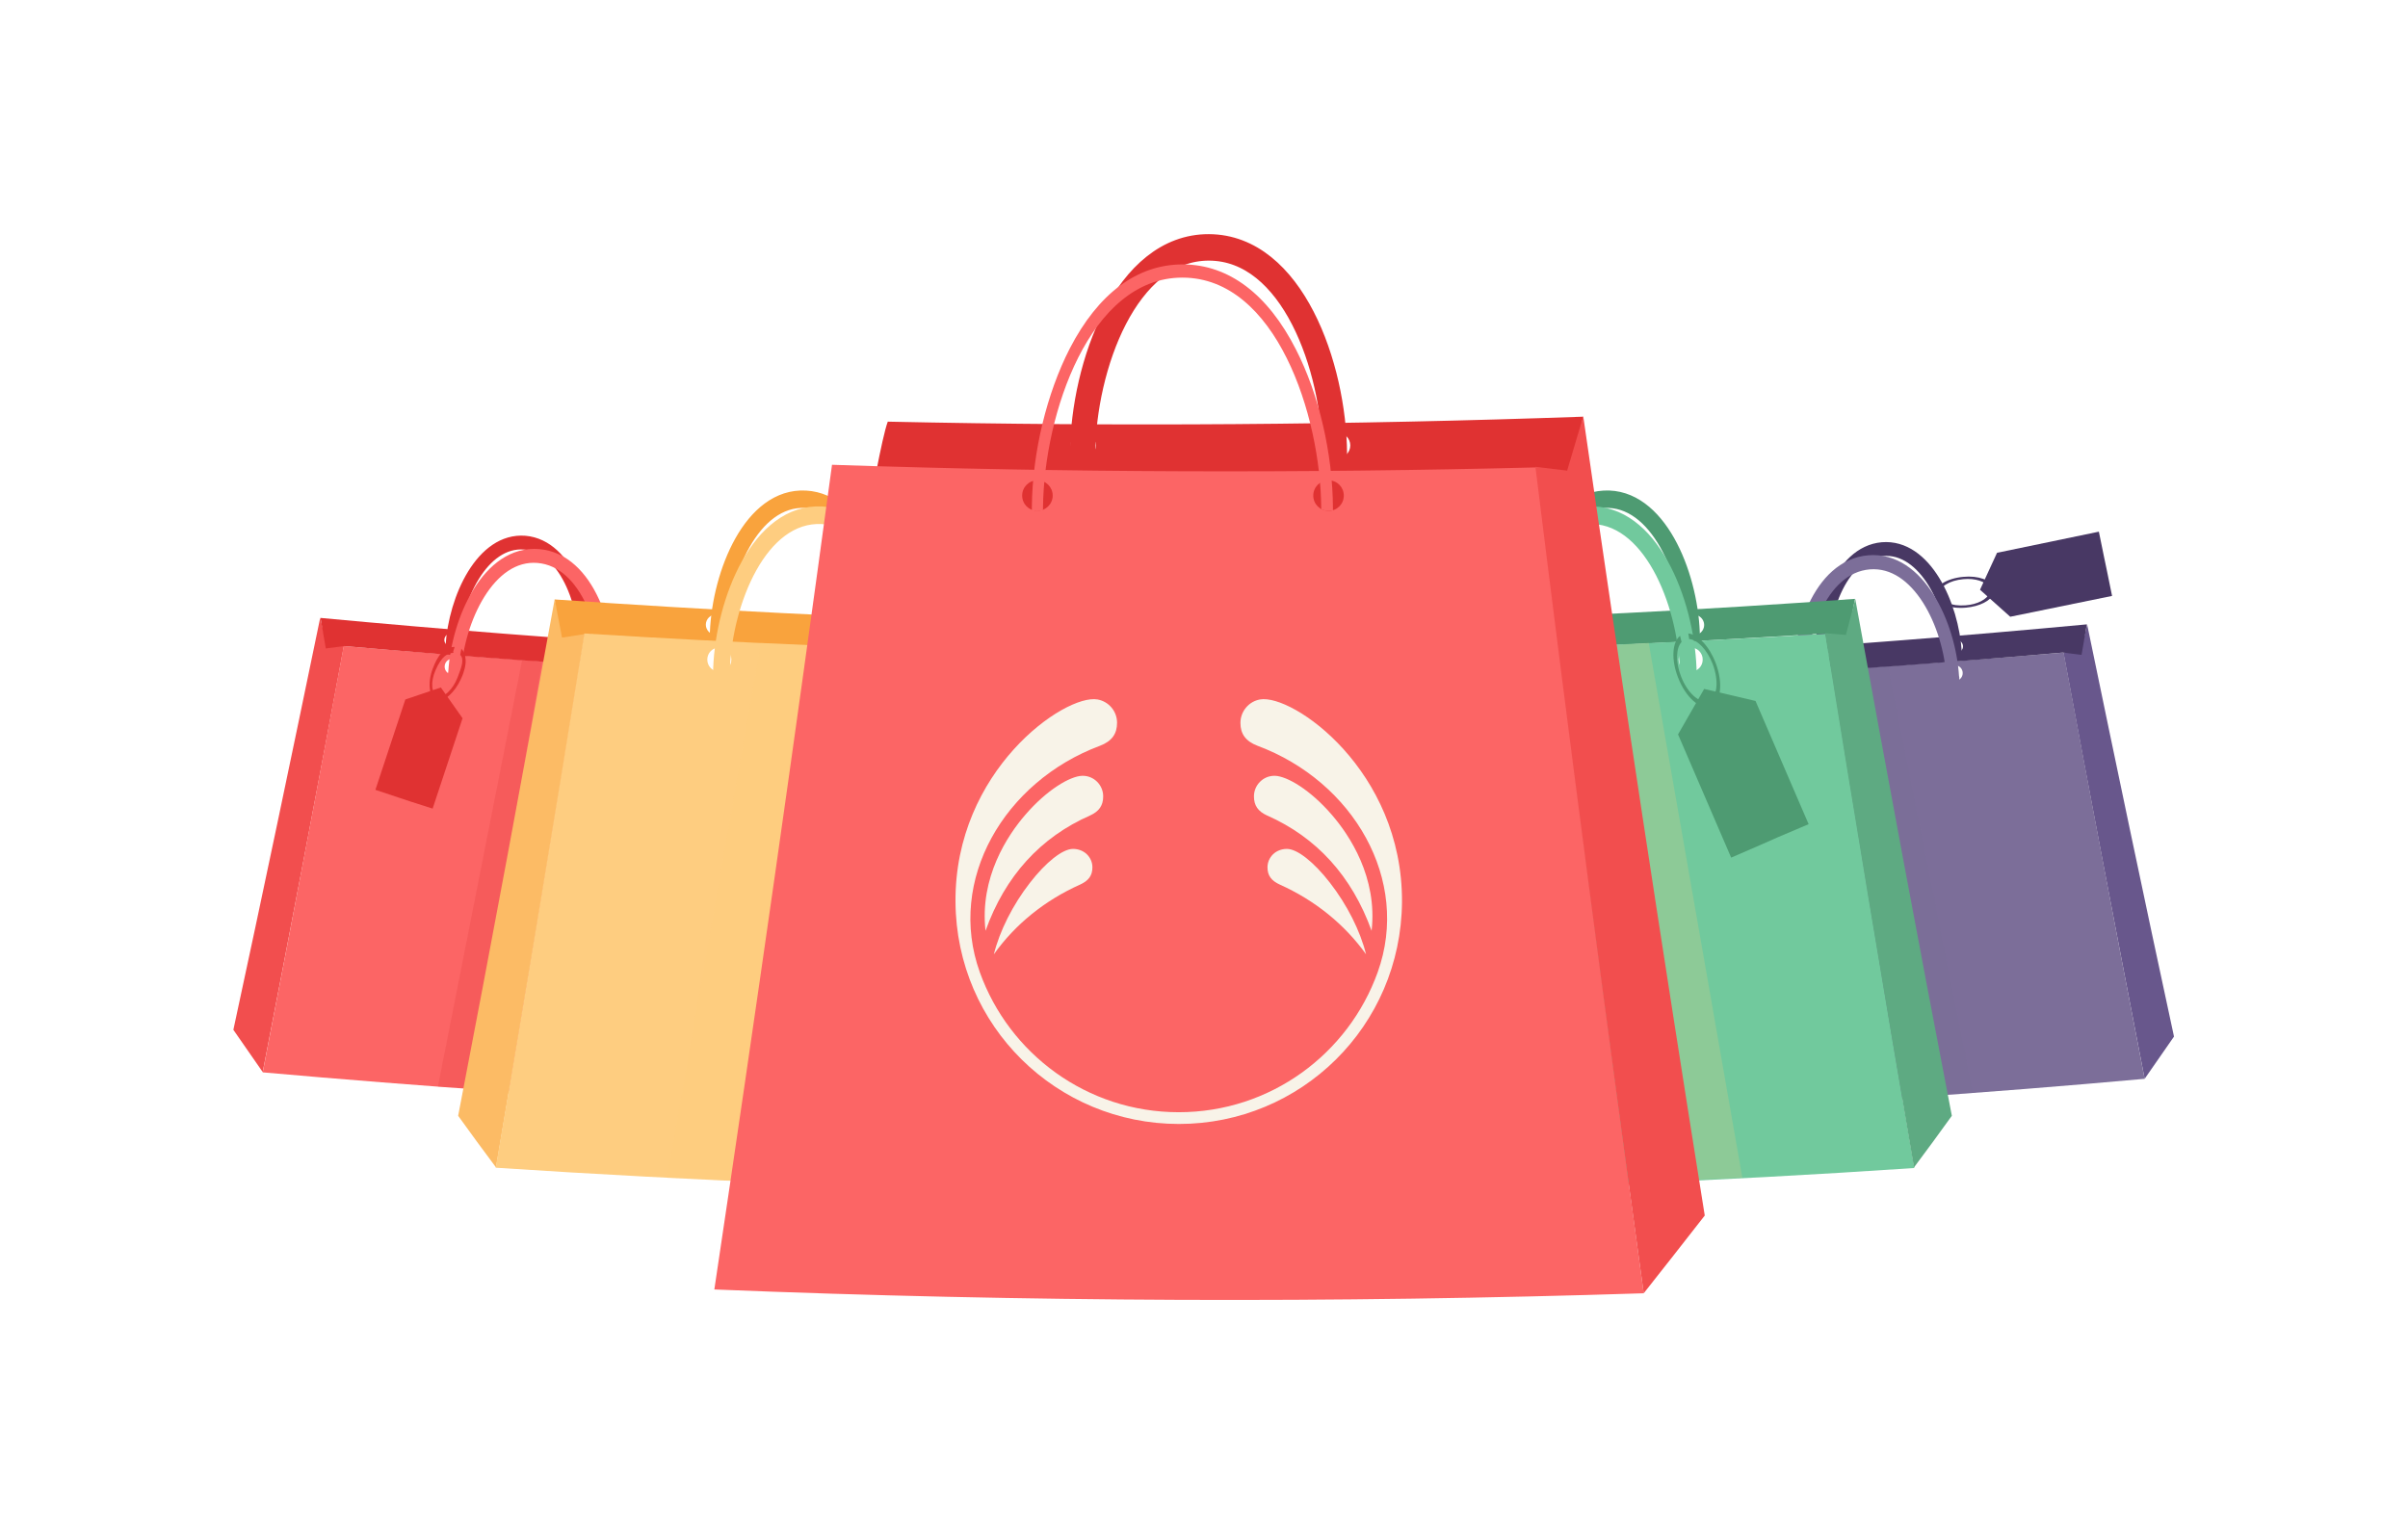 <svg width="314" height="200" viewBox="0 0 314 200" fill="none" xmlns="http://www.w3.org/2000/svg">
<g filter="url(#filter0_d_984_3733)">
<path d="M269.059 85.075C269.939 85.113 270.399 85.151 271.279 85.19C271.623 83.697 271.814 82.932 272.159 81.439C275.871 99.386 279.621 117.295 283.486 135.204C281.955 137.423 281.19 138.494 279.659 140.714C276.062 122.155 272.503 103.634 269.059 85.075Z" fill="#68578C"/>
<path d="M217.362 145C238.178 144.005 258.919 142.589 279.659 140.714C276.062 122.193 272.542 103.634 269.098 85.113C252.911 86.491 236.724 87.601 220.499 88.442C219.543 107.308 218.51 126.135 217.362 145ZM253.868 87.792C253.868 87.218 254.327 86.759 254.901 86.759C255.475 86.759 255.934 87.218 255.934 87.792C255.934 88.366 255.475 88.825 254.901 88.825C254.327 88.825 253.868 88.366 253.868 87.792ZM233.74 89.169C233.74 88.596 234.199 88.136 234.773 88.136C235.347 88.136 235.806 88.596 235.806 89.169C235.806 89.743 235.347 90.203 234.773 90.203C234.199 90.203 233.74 89.743 233.74 89.169Z" fill="#7C6E99"/>
<path d="M224.096 85.19C223.714 86.529 223.484 87.294 223.14 88.442C238.446 87.562 253.753 86.452 269.021 85.113C269.978 85.228 270.475 85.304 271.432 85.419C271.7 83.812 271.853 83.008 272.12 81.439C256.163 82.932 240.13 84.195 224.096 85.19ZM254.288 84.309C254.288 83.85 254.671 83.468 255.13 83.468C255.589 83.468 255.972 83.85 255.972 84.309C255.972 84.769 255.589 85.151 255.13 85.151C254.633 85.151 254.288 84.769 254.288 84.309ZM236.916 85.572C236.916 85.113 237.298 84.73 237.757 84.73C238.217 84.73 238.599 85.113 238.599 85.572C238.599 86.031 238.217 86.414 237.757 86.414C237.298 86.414 236.916 86.07 236.916 85.572Z" fill="#483864"/>
<path d="M258.192 76.924L262.133 80.445L275.411 77.728L274.723 74.361L274.378 72.715L273.689 69.348L260.411 72.103L258.192 76.924Z" fill="#483864"/>
<path d="M256.355 79.258C258.153 79.105 259.607 78.34 259.99 77.421L259.416 77.383C259.11 78.148 257.885 78.837 256.316 78.952C254.48 79.105 252.949 78.454 252.873 77.536C252.796 76.579 254.212 75.699 256.01 75.546C257.579 75.393 258.919 75.852 259.34 76.579V76.503L259.99 76.618C259.607 75.661 257.962 75.049 256.01 75.24C253.867 75.431 252.184 76.465 252.299 77.613C252.375 78.722 254.212 79.449 256.355 79.258Z" fill="#483864"/>
<path d="M237.681 87.026C237.681 86.911 237.681 86.797 237.643 86.644C237.298 80.444 239.939 72.255 245.487 71.758C250.998 71.299 254.557 78.952 254.901 85.151C254.901 85.266 254.901 85.266 254.901 85.381C254.978 85.381 255.016 85.381 255.054 85.381C255.054 85.266 255.054 85.266 255.054 85.151C254.671 78.837 251.074 71.031 245.449 71.49C239.824 71.987 237.145 80.368 237.452 86.644C237.452 86.758 237.452 86.911 237.49 87.026C237.566 87.064 237.605 87.026 237.681 87.026Z" stroke="#483864" stroke-width="1.536" stroke-miterlimit="10"/>
<path d="M234.811 90.317C234.811 90.164 234.772 90.049 234.772 89.896C234.428 83.161 237.374 74.054 243.765 73.518C250.117 73.021 254.135 81.554 254.556 88.289C254.556 88.442 254.556 88.518 254.556 88.633C254.633 88.633 254.671 88.595 254.747 88.595C254.747 88.442 254.747 88.404 254.709 88.251C254.288 81.477 250.27 72.638 243.688 73.174C237.107 73.709 234.16 83.085 234.505 89.858C234.505 90.011 234.505 90.126 234.543 90.279C234.696 90.317 234.734 90.317 234.811 90.317Z" stroke="#7C6E99" stroke-width="1.496" stroke-miterlimit="10"/>
<path opacity="0.2" d="M243.459 87.103L246.214 86.912L257.273 142.551L253.293 142.857L243.459 87.103Z" fill="#7C6E99"/>
<path d="M44.857 84.194C43.977 84.232 43.518 84.27 42.638 84.309C42.293 82.816 42.102 82.051 41.758 80.559C38.046 98.505 34.296 116.414 30.431 134.323C31.961 136.542 32.727 137.614 34.257 139.833C37.854 121.312 41.413 102.753 44.857 84.194Z" fill="#F24E4E"/>
<path d="M76.235 86.184C76.235 86.07 76.235 85.955 76.273 85.802C76.618 79.603 73.978 71.414 68.429 70.916C62.919 70.457 59.36 78.11 59.015 84.309C59.015 84.424 59.015 84.424 59.015 84.539C58.939 84.539 58.901 84.539 58.862 84.539C58.862 84.424 58.862 84.424 58.862 84.309C59.245 77.995 62.842 70.189 68.467 70.648C74.092 71.146 76.771 79.526 76.465 85.802C76.465 85.916 76.465 86.07 76.427 86.184C76.35 86.184 76.312 86.184 76.235 86.184Z" stroke="#E03232" stroke-width="1.536" stroke-miterlimit="10"/>
<path d="M93.417 87.601C77.192 86.759 61.005 85.649 44.819 84.272C41.375 102.831 37.854 121.352 34.257 139.872C54.998 141.709 75.776 143.163 96.555 144.158C95.407 125.293 94.374 106.428 93.417 87.601ZM59.016 87.983C58.442 87.983 57.982 87.524 57.982 86.95C57.982 86.376 58.442 85.917 59.016 85.917C59.59 85.917 60.049 86.376 60.049 86.95C60.049 87.524 59.59 87.983 59.016 87.983ZM79.144 89.361C78.57 89.361 78.111 88.902 78.111 88.328C78.111 87.754 78.57 87.294 79.144 87.294C79.718 87.294 80.177 87.754 80.177 88.328C80.177 88.902 79.718 89.361 79.144 89.361Z" fill="#FC6565"/>
<path d="M41.795 80.598C42.063 82.205 42.216 83.008 42.484 84.577C43.441 84.463 43.938 84.386 44.895 84.271C60.163 85.611 75.47 86.72 90.776 87.6C90.432 86.452 90.202 85.687 89.82 84.348C73.786 83.353 57.752 82.09 41.795 80.598ZM58.786 84.309C58.326 84.309 57.944 83.927 57.944 83.468C57.944 83.008 58.326 82.626 58.786 82.626C59.245 82.626 59.627 83.008 59.627 83.468C59.627 83.927 59.245 84.309 58.786 84.309ZM76.159 85.572C75.699 85.572 75.317 85.19 75.317 84.73C75.317 84.271 75.699 83.889 76.159 83.889C76.618 83.889 77 84.271 77 84.73C77 85.19 76.618 85.572 76.159 85.572Z" fill="#E03232"/>
<path d="M93.34 87.753C92.46 87.714 91.618 87.638 90.738 87.6C90.776 87.791 90.853 88.02 90.93 88.212C91.886 88.02 92.384 87.944 93.34 87.753Z" fill="#E03232"/>
<path d="M79.106 89.743C79.106 89.59 79.144 89.476 79.144 89.323C79.488 82.473 76.542 73.213 70.151 72.677C63.799 72.141 59.781 80.866 59.36 87.677C59.36 87.83 59.36 87.907 59.36 88.06C59.284 88.06 59.245 88.022 59.169 88.022C59.169 87.868 59.169 87.83 59.207 87.677C59.628 80.789 63.646 71.835 70.228 72.371C76.81 72.906 79.756 82.435 79.412 89.323C79.412 89.476 79.412 89.59 79.374 89.743C79.221 89.743 79.182 89.743 79.106 89.743Z" stroke="#FC6565" stroke-width="1.508" stroke-miterlimit="10"/>
<path d="M57.485 89.666L52.855 91.235L48.952 103.021L51.936 104.016L53.429 104.513L56.414 105.47L60.317 93.684L57.485 89.666Z" fill="#E03232"/>
<path d="M60.125 88.518C61.044 86.528 60.776 85.266 60.163 84.615L60.01 85.419C60.546 85.955 60.24 86.911 59.666 88.365C59.054 89.934 57.867 91.082 57.064 90.776C56.26 90.47 56.107 88.978 56.796 87.409C57.6 85.572 58.365 85.189 59.13 85.151L59.092 84.998L59.283 84.386C57.906 84.347 57.026 85.572 56.413 87.256C55.724 89.092 55.954 90.891 56.911 91.274C57.867 91.656 59.322 90.317 60.125 88.518Z" fill="#E03232"/>
<path opacity="0.2" d="M70.687 86.337L68.085 86.107L57.102 141.747L60.967 141.976L70.687 86.337Z" fill="#E03232"/>
<path d="M76.274 82.589C75.164 82.666 74.628 82.742 73.557 82.819C73.059 80.944 72.83 80.025 72.332 78.15C68.238 100.651 64.067 123.113 59.743 145.537C61.694 148.254 62.689 149.594 64.679 152.272C68.621 129.083 72.524 105.855 76.274 82.589Z" fill="#FCBB65"/>
<path d="M115.113 84.081C115.113 83.928 115.113 83.775 115.152 83.622C115.381 75.969 111.976 65.637 105.049 65.292C98.085 64.948 94.029 74.859 93.761 82.512C93.761 82.665 93.761 82.665 93.761 82.818C93.684 82.818 93.646 82.818 93.531 82.818C93.531 82.665 93.531 82.665 93.531 82.512C93.837 74.706 97.97 64.565 105.049 64.948C112.129 65.331 115.573 75.854 115.381 83.66C115.381 83.813 115.381 83.966 115.343 84.119C115.266 84.081 115.228 84.081 115.113 84.081Z" stroke="#F9A33D" stroke-width="1.925" stroke-miterlimit="10"/>
<path d="M72.332 78.188C72.715 80.177 72.906 81.172 73.289 83.162C74.475 82.971 75.087 82.894 76.273 82.703C95.254 83.927 114.234 84.769 133.252 85.228C132.793 83.774 132.487 82.856 131.951 81.21C112.052 80.56 92.192 79.565 72.332 78.188ZM93.379 82.818C92.651 82.818 92.039 82.206 92.039 81.478C92.039 80.751 92.651 80.139 93.379 80.139C94.106 80.139 94.718 80.751 94.718 81.478C94.718 82.244 94.106 82.818 93.379 82.818ZM115.19 83.621C114.463 83.621 113.851 83.009 113.851 82.282C113.851 81.555 114.463 80.943 115.19 80.943C115.917 80.943 116.53 81.555 116.53 82.282C116.53 83.009 115.917 83.621 115.19 83.621Z" fill="#F9A33D"/>
<path d="M136.505 85.266C135.433 85.228 134.362 85.228 133.291 85.189C133.367 85.419 133.444 85.687 133.558 85.955C134.706 85.687 135.28 85.534 136.505 85.266Z" fill="#BA8E67"/>
<path d="M136.582 85.076C116.415 84.693 96.326 83.89 76.198 82.627C72.447 105.893 68.582 129.12 64.641 152.31C90.7 154.032 116.76 155.065 142.857 155.448C140.638 132.029 138.533 108.571 136.582 85.076ZM93.8 87.602C92.92 87.602 92.231 86.913 92.231 86.033C92.231 85.153 92.92 84.464 93.8 84.464C94.68 84.464 95.369 85.153 95.369 86.033C95.369 86.913 94.68 87.602 93.8 87.602ZM118.903 88.75C118.023 88.75 117.334 88.061 117.334 87.181C117.334 86.3 118.023 85.612 118.903 85.612C119.783 85.612 120.472 86.3 120.472 87.181C120.472 88.061 119.745 88.75 118.903 88.75Z" fill="#FECD80"/>
<path d="M118.787 88.941C118.787 88.75 118.787 88.597 118.826 88.406C119.055 79.796 115.267 67.819 107.193 67.397C99.08 67.015 94.565 78.571 94.221 87.181C94.221 87.373 94.221 87.487 94.221 87.64C94.106 87.602 94.067 87.602 93.953 87.602C93.953 87.411 93.953 87.334 93.953 87.181C94.297 78.38 98.927 66.594 107.155 67.015C115.42 67.436 119.247 79.643 119.017 88.444C119.017 88.635 119.017 88.788 118.979 88.98C118.941 88.941 118.902 88.941 118.787 88.941Z" stroke="#FECD80" stroke-width="1.911" stroke-miterlimit="10"/>
<path opacity="0.2" d="M105.28 84.234L99.234 83.852L86.988 153.649L95.981 153.994L105.28 84.234Z" fill="#FECD80"/>
<path d="M199.108 84.081C199.108 83.928 199.108 83.775 199.07 83.622C198.84 75.969 202.246 65.637 209.172 65.292C216.136 64.948 220.193 74.859 220.46 82.512C220.46 82.665 220.46 82.665 220.46 82.818C220.537 82.818 220.575 82.818 220.69 82.818C220.69 82.665 220.69 82.665 220.69 82.512C220.384 74.706 216.251 64.565 209.172 64.948C202.093 65.331 198.61 75.854 198.84 83.66C198.84 83.813 198.84 83.966 198.878 84.119C198.993 84.081 199.031 84.081 199.108 84.081Z" stroke="#4E9B72" stroke-width="1.925" stroke-miterlimit="10"/>
<path d="M182.271 81.134C181.735 82.78 181.429 83.737 180.97 85.152C199.988 84.693 218.968 83.851 237.948 82.627C239.135 82.818 239.747 82.895 240.933 83.086C241.316 81.096 241.507 80.101 241.89 78.111C222.068 79.565 202.169 80.56 182.271 81.134ZM219.542 81.517C219.542 80.79 220.155 80.178 220.882 80.178C221.609 80.178 222.221 80.79 222.221 81.517C222.221 82.244 221.609 82.856 220.882 82.856C220.155 82.856 219.542 82.244 219.542 81.517ZM197.731 82.282C197.731 81.555 198.343 80.943 199.07 80.943C199.797 80.943 200.409 81.555 200.409 82.282C200.409 83.009 199.797 83.622 199.07 83.622C198.305 83.622 197.731 83.009 197.731 82.282Z" fill="#4E9B72"/>
<path d="M177.756 85.268C178.827 85.23 179.899 85.23 180.97 85.191C180.893 85.421 180.817 85.689 180.702 85.957C179.554 85.689 178.942 85.536 177.756 85.268Z" fill="#BA8E67"/>
<path d="M171.403 155.487C197.501 155.142 223.56 154.109 249.62 152.349C245.64 129.121 241.813 105.894 238.063 82.666C217.935 83.891 197.807 84.694 177.679 85.115C175.689 108.572 173.623 132.03 171.403 155.487ZM218.892 86.033C218.892 85.153 219.581 84.465 220.461 84.465C221.341 84.465 222.03 85.153 222.03 86.033C222.03 86.914 221.341 87.602 220.461 87.602C219.581 87.602 218.892 86.914 218.892 86.033ZM193.789 87.181C193.789 86.301 194.478 85.612 195.358 85.612C196.238 85.612 196.927 86.301 196.927 87.181C196.927 88.062 196.238 88.75 195.358 88.75C194.478 88.75 193.789 88.062 193.789 87.181Z" fill="#71C99D"/>
<path d="M195.434 88.941C195.434 88.75 195.434 88.597 195.396 88.406C195.166 79.796 198.955 67.819 207.029 67.397C215.141 67.015 219.657 78.571 220.001 87.181C220.001 87.373 220.001 87.487 220.001 87.64C220.116 87.602 220.154 87.602 220.269 87.602C220.269 87.411 220.269 87.334 220.269 87.181C219.925 78.38 215.294 66.594 207.067 67.015C198.802 67.436 194.975 79.643 195.205 88.444C195.205 88.635 195.205 88.788 195.243 88.98C195.281 88.941 195.358 88.941 195.434 88.941Z" stroke="#71C99D" stroke-width="1.911" stroke-miterlimit="10"/>
<path opacity="0.2" d="M208.942 84.234L214.988 83.852L227.195 153.611L218.279 153.994L208.942 84.234Z" fill="#FECD80"/>
<path d="M222.221 89.859L218.815 95.791L225.741 111.862L229.797 110.102L231.787 109.222L235.843 107.5L228.917 91.428L222.221 89.859Z" fill="#4E9B72"/>
<path d="M223.713 86.454C222.871 84.272 221.417 82.742 220.154 82.627L220.269 83.354C221.34 83.43 222.603 84.732 223.33 86.607C224.172 88.826 223.943 90.969 222.795 91.39C221.647 91.849 220.039 90.395 219.198 88.214C218.47 86.339 218.547 84.502 219.274 83.737L219.198 83.43L219.083 82.933C218.05 83.737 217.896 86.033 218.815 88.367C219.81 90.969 221.723 92.653 223.062 92.117C224.44 91.581 224.708 89.056 223.713 86.454Z" fill="#4E9B72"/>
<path d="M237.986 82.589C239.096 82.666 239.632 82.742 240.703 82.819C241.201 80.944 241.43 80.025 241.928 78.15C246.022 100.651 250.193 123.113 254.517 145.537C252.566 148.254 251.571 149.594 249.581 152.272C245.601 129.083 241.736 105.855 237.986 82.589Z" fill="#5EAA82"/>
<path d="M111.517 74.437C111.785 73.71 112.129 72.255 112.512 70.495C112.014 70.495 111.479 70.457 110.981 70.457C112.741 70.954 109.718 73.901 111.517 74.437Z" fill="#E03232"/>
<path d="M115.764 54.998C114.961 57.179 113.583 65.292 112.512 70.496C142.512 71.414 171.633 73.481 201.672 72.639C203.471 72.983 202.935 61.542 204.733 61.924C205.422 58.901 205.767 57.371 206.455 54.348C176.187 55.419 145.995 55.649 115.764 54.998ZM141.25 59.743C140.331 59.743 139.604 59.016 139.604 58.098C139.604 57.179 140.331 56.452 141.25 56.452C142.168 56.452 142.895 57.179 142.895 58.098C142.895 59.016 142.168 59.743 141.25 59.743ZM174.427 59.743C173.508 59.743 172.781 59.016 172.781 58.098C172.781 57.179 173.508 56.452 174.427 56.452C175.345 56.452 176.072 57.179 176.072 58.098C176.072 59.016 175.345 59.743 174.427 59.743Z" fill="#E03232"/>
<path d="M141.364 59.781C141.364 59.552 141.364 59.322 141.364 59.093C141.479 47.919 146.913 32.498 157.666 32.536C168.418 32.574 173.814 47.957 173.89 59.169C173.89 59.399 173.89 59.399 173.89 59.628C174.005 59.628 174.082 59.628 174.197 59.628C174.197 59.399 174.197 59.399 174.197 59.169C174.12 47.766 168.61 32.038 157.627 32C146.683 31.962 141.096 47.651 140.981 59.093C140.981 59.322 140.981 59.552 140.981 59.781C141.173 59.781 141.249 59.781 141.364 59.781Z" stroke="#E03232" stroke-width="2.919" stroke-miterlimit="10"/>
<path d="M200.333 60.967C169.72 61.733 139.107 61.656 108.494 60.623C103.634 96.517 98.506 132.372 93.149 168.19C133.558 169.835 173.929 169.988 214.338 168.687C209.44 132.832 204.772 96.938 200.333 60.967ZM135.28 66.631C134.17 66.631 133.29 65.751 133.29 64.641C133.29 63.531 134.17 62.651 135.28 62.651C136.39 62.651 137.27 63.531 137.27 64.641C137.27 65.751 136.352 66.631 135.28 66.631ZM173.24 66.631C172.131 66.631 171.25 65.751 171.25 64.641C171.25 63.531 172.131 62.651 173.24 62.651C174.35 62.651 175.23 63.531 175.23 64.641C175.23 65.751 174.35 66.631 173.24 66.631Z" fill="#FC6565"/>
<path d="M164.305 91.232C162.858 91.488 161.751 92.764 161.751 94.297C161.751 95.701 162.411 96.68 163.986 97.276C176.477 101.936 183.968 114.789 179.648 126.813C175.839 137.431 165.688 145.071 153.707 145.071C141.727 145.071 131.576 137.431 127.767 126.813C123.447 114.811 130.938 101.936 143.429 97.276C145.004 96.68 145.663 95.701 145.663 94.275C145.663 92.743 144.557 91.488 143.11 91.232C138.854 90.487 124.468 100.489 124.596 117.641C124.702 133.878 137.832 146.603 153.729 146.603C169.625 146.603 182.691 133.878 182.818 117.641C182.904 100.468 168.561 90.487 164.305 91.232Z" fill="#F8F3E8"/>
<path d="M129.596 124.472C130.362 121.407 132.064 118.024 134.299 115.151C136.405 112.427 138.576 110.725 139.917 110.725C140.619 110.725 141.278 110.98 141.747 111.448C142.194 111.895 142.449 112.491 142.449 113.129C142.449 114.193 141.959 114.874 140.832 115.385C136.256 117.428 132.383 120.556 129.596 124.472Z" fill="#F8F3E8"/>
<path d="M128.511 121.408C127.724 114.428 131.405 108.937 133.682 106.299C136.513 103 139.556 101.234 141.109 101.191H141.194C142.663 101.191 143.854 102.404 143.854 103.873C143.854 105.064 143.322 105.83 142.152 106.362C135.661 109.214 131.065 114.279 128.511 121.408Z" fill="#F8F3E8"/>
<path d="M178.133 124.472C177.367 121.407 175.665 118.024 173.431 115.151C171.324 112.427 169.153 110.725 167.813 110.725C167.11 110.725 166.451 110.98 165.983 111.448C165.536 111.895 165.28 112.491 165.28 113.129C165.28 114.193 165.77 114.874 166.898 115.385C171.452 117.428 175.324 120.556 178.133 124.472Z" fill="#F8F3E8"/>
<path d="M178.856 121.408C179.643 114.428 175.962 108.937 173.685 106.299C170.854 103 167.811 101.234 166.258 101.191H166.173C164.704 101.191 163.513 102.404 163.513 103.873C163.513 105.064 164.045 105.83 165.215 106.362C171.684 109.214 176.281 114.279 178.856 121.408Z" fill="#F8F3E8"/>
<path d="M172.322 66.441C172.59 66.555 172.896 66.632 173.202 66.632C173.432 66.632 173.623 66.594 173.814 66.555C173.814 66.517 173.814 66.517 173.814 66.479V66.249C173.776 59.132 171.978 51.402 168.993 45.586C165.319 38.353 160.23 34.526 154.299 34.488H154.222C148.291 34.488 143.201 38.277 139.49 45.471C136.505 51.287 134.63 58.979 134.553 66.058C134.553 66.211 134.553 66.402 134.553 66.555C134.783 66.632 134.974 66.67 135.204 66.67C135.472 66.67 135.778 66.632 136.007 66.517C136.007 66.364 136.007 66.249 136.007 66.096C136.16 54.042 142.053 36.21 154.184 36.21H154.222C166.391 36.248 172.207 54.157 172.284 66.249C172.322 66.288 172.322 66.364 172.322 66.441Z" fill="#FC6565"/>
<path d="M200.218 60.89C201.863 61.082 202.705 61.197 204.351 61.388C205.193 58.556 205.614 57.14 206.455 54.309C211.468 89.093 216.749 123.838 222.298 158.546C219.657 161.913 217.017 165.319 214.338 168.687C209.402 132.793 204.657 96.861 200.218 60.89Z" fill="#F24E4E"/>
</g>
<defs>
<filter id="filter0_d_984_3733" x="0.431" y="0.541" width="313.055" height="199.016" filterUnits="userSpaceOnUse" color-interpolation-filters="sRGB">
<feFlood flood-opacity="0" result="BackgroundImageFix"/>
<feColorMatrix in="SourceAlpha" type="matrix" values="0 0 0 0 0 0 0 0 0 0 0 0 0 0 0 0 0 0 127 0" result="hardAlpha"/>
<feOffset/>
<feGaussianBlur stdDeviation="15"/>
<feColorMatrix type="matrix" values="0 0 0 0 0.016 0 0 0 0 0.259 0 0 0 0 0.212 0 0 0 0.15 0"/>
<feBlend mode="normal" in2="BackgroundImageFix" result="effect1_dropShadow_984_3733"/>
<feBlend mode="normal" in="SourceGraphic" in2="effect1_dropShadow_984_3733" result="shape"/>
</filter>
</defs>
</svg>
